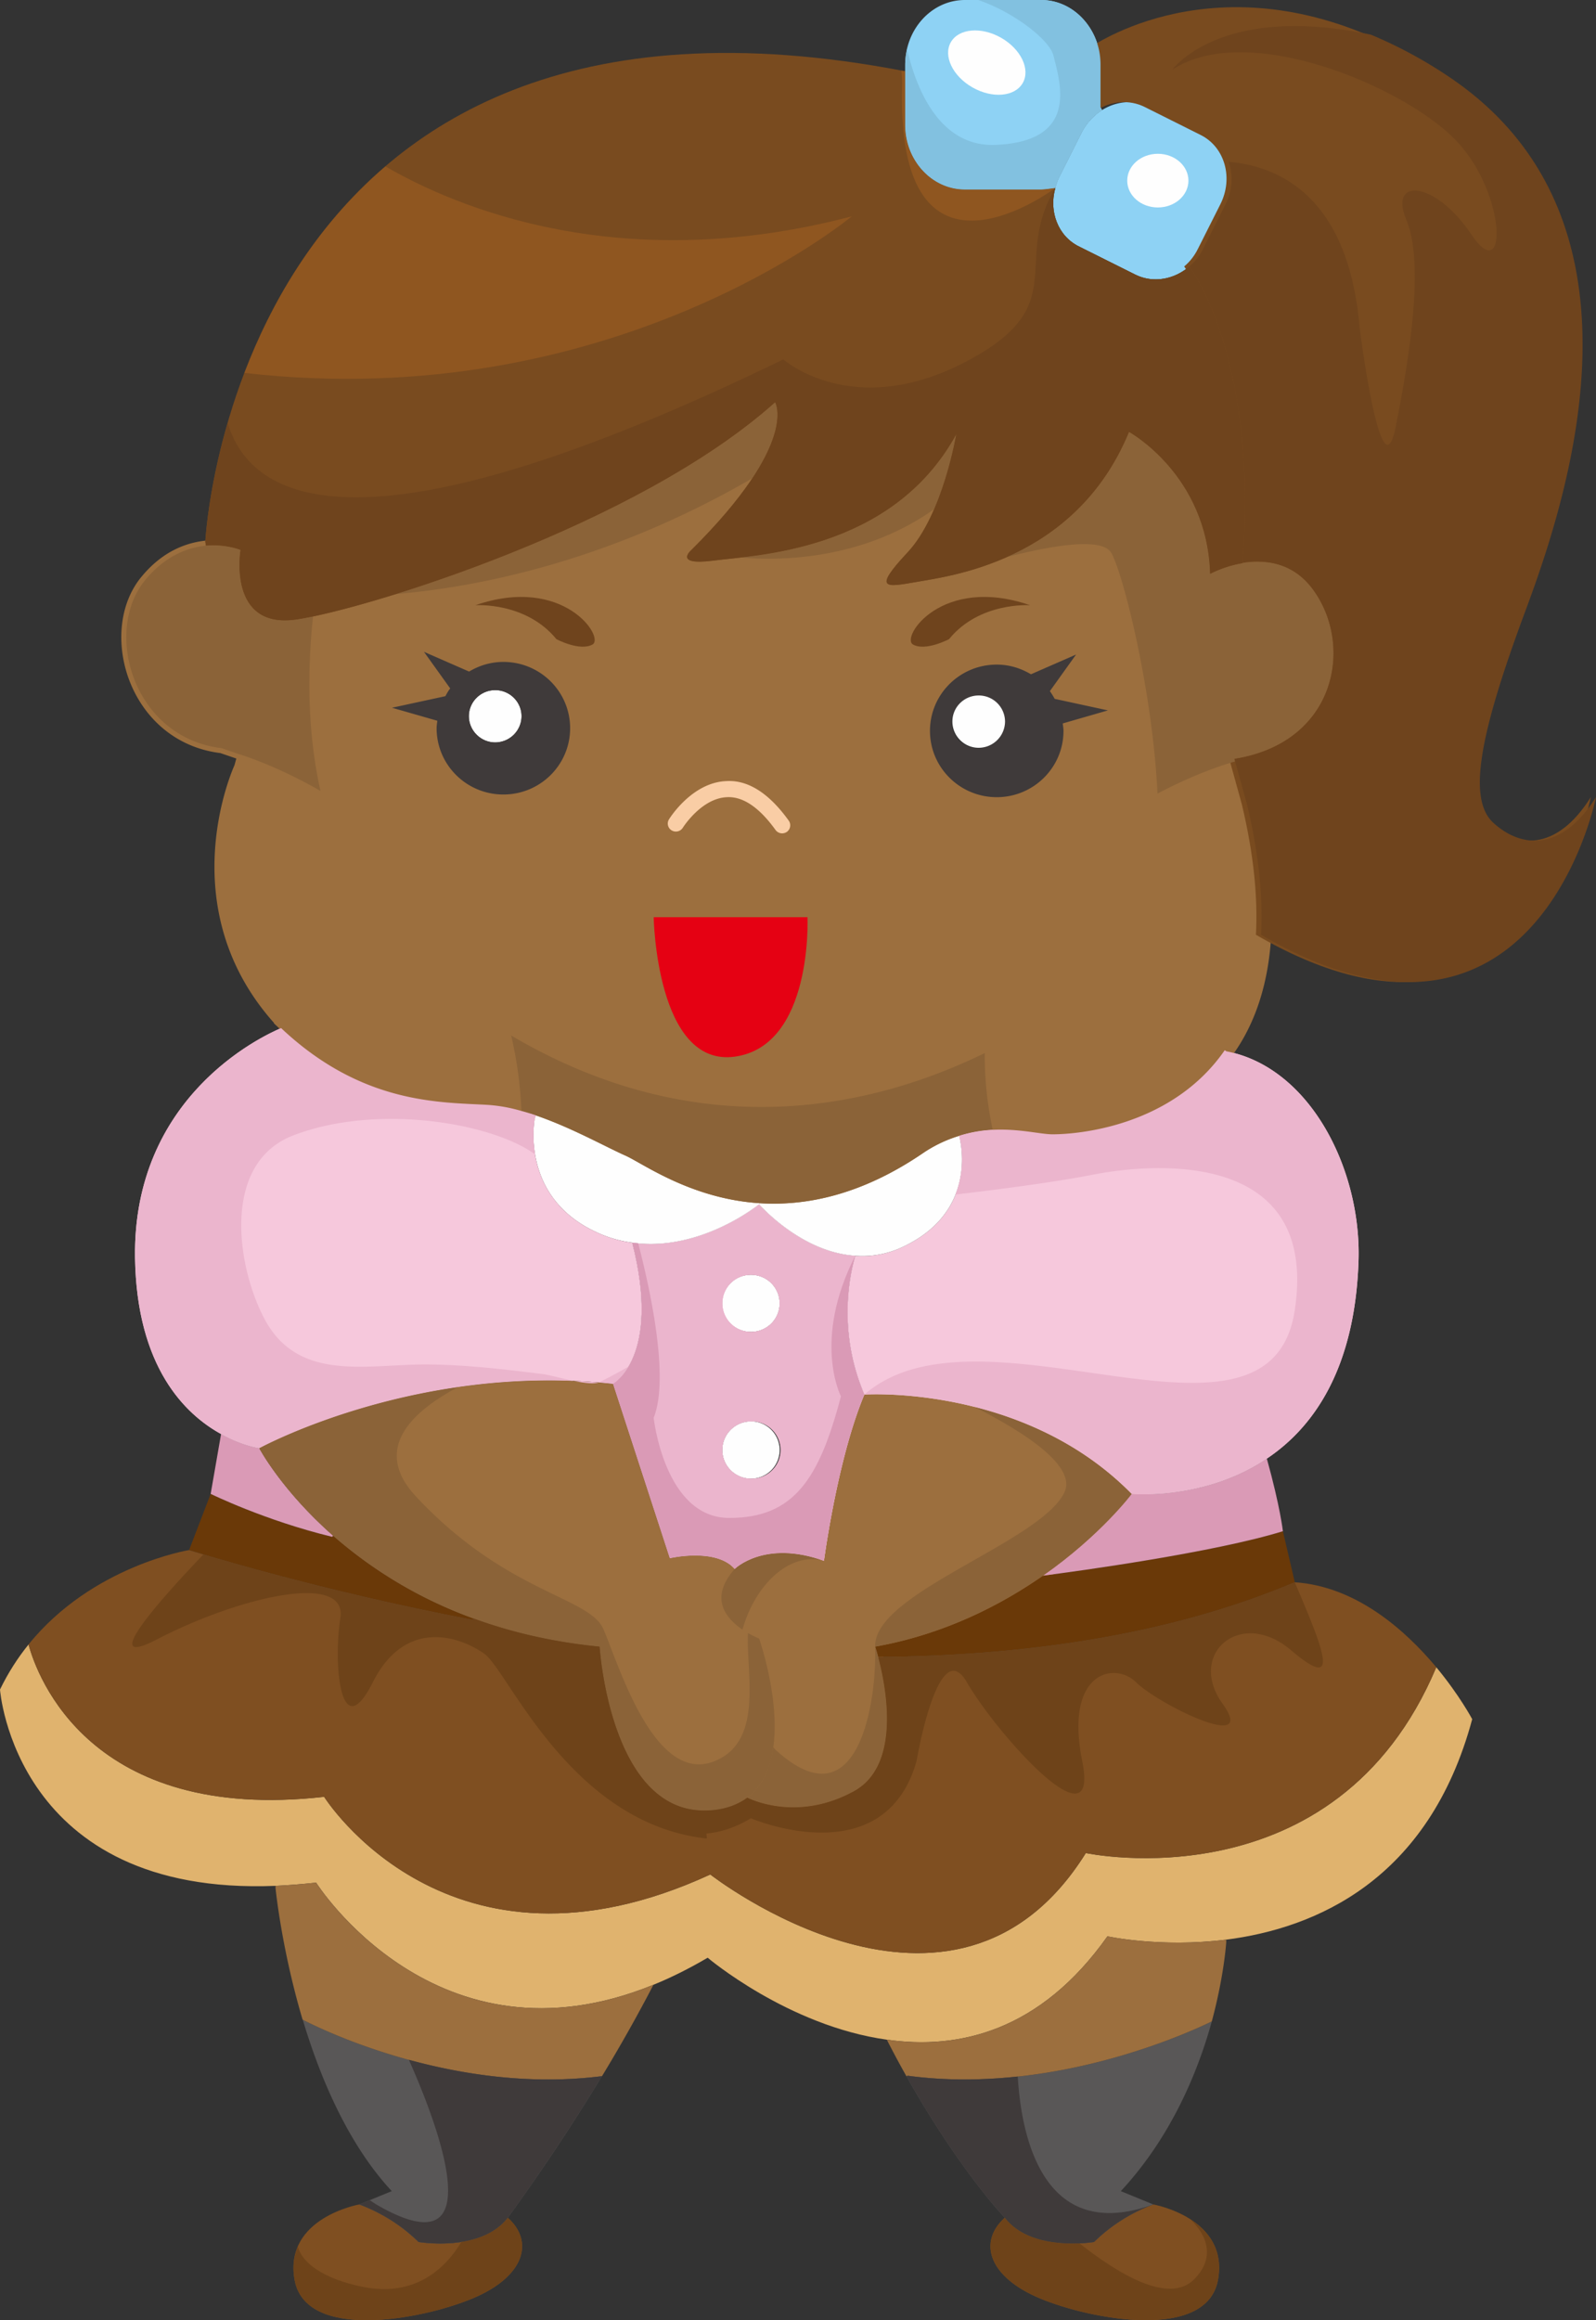 <svg xmlns="http://www.w3.org/2000/svg" width="79.713" height="115.85"><rect width="100%" height="100%" fill="#333333" stroke="none"/><g fill-rule="evenodd" stroke-miterlimit="10" data-paper-data="{&quot;isPaintingLayer&quot;:true}" style="mix-blend-mode:normal"><path fill="#9c6f3e" stroke="#9c6f3e" stroke-width=".5" d="M43.861 82.732c.377 1.424 1.188 5.41-1.231 6.716-2.643 1.436-4.857.526-5.308.31 2.686-2.003.591-7.947.591-7.947s-3.237-1.2-1.218-3.47c0 0 1.479-1.48 4.457-.407 0 0 .668-5.089 2.018-8.304 0 0 7.954-.535 13.351 4.96 0 0-1.532 2.057-4.427 4.082-2.103 1.467-4.92 2.924-8.384 3.546 0 0 .065.19.151.514m-7.166-29.973c3.917-.537 3.636-6.964 3.636-6.964h-7.683s.128 7.498 4.047 6.964m-12.952-22.54s2.515-.18 4.048 1.694c0 0 1.166.623 1.802.268.626-.353-1.446-3.482-5.85-1.962m1.804 3.3c-.561 0-1.079.162-1.522.429l-2.007-.879 1.166 1.63c-.082.107-.155.22-.216.341l-2.373.515 2.016.579c-.01.107-.033.212-.033.332 0 1.628 1.329 2.945 2.969 2.945a2.954 2.954 0 0 0 2.967-2.945 2.954 2.954 0 0 0-2.967-2.947m-10.707-2.59c3.508-.536 16.998-4.683 23.872-10.84 0 0 1.218 2.013-4.176 7.369 0 0-.94.792 1.08.536 2.017-.277 8.901-.407 12.142-6.3 0 0-.67 4.017-2.431 5.893-1.758 1.875-1.077 1.734.401 1.478 1.489-.278 7.966-.942 10.663-7.497 0 0 3.907 2.14 4.047 7.09 0 0 .69-.385 1.618-.535v-.012c1.123-.192 2.613-.053 3.638 1.49 1.899 2.806.95 7.499-4.036 8.292l.032.128-.032.01s-15.1 3.998-12.076 18.383c-.53.03-1.08.107-1.675.299a6.64 6.64 0 0 0-1.812.866c-3.097 2.11-5.872 2.646-8.17 2.497-3.41-.225-5.796-1.97-6.67-2.366-1.015-.452-2.732-1.416-4.49-2.015a8.987 8.987 0 0 0-.734-.225l.01-.033c-.614-13.925-14.169-17.803-14.169-17.803l-.81-.277c-4.447-.536-5.935-5.89-3.777-8.43 1.002-1.202 2.116-1.589 3.001-1.683 1.003-.087 1.725.214 1.725.214s-.68 4.008 2.829 3.471m36.608-.71c-4.414-1.519-6.476 1.61-5.85 1.963.626.355 1.802-.268 1.802-.268 1.522-1.874 4.048-1.694 4.048-1.694m-1.803 3.301a2.955 2.955 0 0 0-2.968 2.947 2.955 2.955 0 0 0 2.968 2.945c1.64 0 2.969-1.317 2.969-2.945 0-.12-.022-.225-.035-.332l2.01-.579-2.365-.515a3.588 3.588 0 0 0-.215-.342l1.164-1.629-2.006.879a2.965 2.965 0 0 0-1.522-.429" data-paper-data="{&quot;origPos&quot;:null}"/><path fill="#7f4f21" d="M57.601 110.069s3.777.664 3.235 3.75c-.538 3.086-6.333 2.014-8.892.942-2.568-1.07-3.108-2.817-1.76-4.028 1.351 1.747 4.457 1.21 4.457 1.21 1.339-1.337 2.96-1.874 2.96-1.874M20.905 111.943s3.108.537 4.457-1.209c1.348 1.21.809 2.957-1.759 4.028-2.558 1.072-8.354 2.142-8.893-.943-.54-3.085 3.236-3.75 3.236-3.75s1.62.537 2.959 1.874"/><path fill="#595757" d="M30.067 103.662a102.67 102.67 0 0 1-4.704 7.072c-1.35 1.746-4.458 1.21-4.458 1.21a8.452 8.452 0 0 0-2.958-1.875l1.62-.664c-2.18-2.346-3.573-5.645-4.446-8.559.376.193 7.273 3.793 14.947 2.816m30.456-2.731c-.69 2.497-2.017 5.754-4.544 8.474l1.621.665s-1.62.535-2.96 1.873c0 0-3.107.537-4.456-1.21 0 0-2.234-2.311-4.91-7.059l.053-.033c7.221.974 14.01-2.13 15.196-2.71"/><path fill="#6a3908" d="M16.642 76.679a22.02 22.02 0 0 0 6.994 4.125l-.032.075c-7.89-1.502-14.16-3.483-14.16-3.483l1.079-2.807s2.698 1.33 6.064 2.144zm48.027 2.325c-6.336 2.678-13.631 3.675-20.808 3.728-.087-.323-.15-.515-.15-.515 3.464-.62 6.28-2.078 8.384-3.545 1.78-.224 8.602-1.17 11.98-2.217z"/><path fill="#e0b36e" d="M16.189 89.716s6.205 9.909 19.287 3.878c0 0 12.151 9.511 18.756-1.07 0 0 12.477 2.667 17.504-9.278 1.157 1.392 1.794 2.593 1.794 2.593-2.17 8.067-7.846 10.442-12.294 11.01-3.303.409-5.924-.168-5.924-.168-3.357 4.743-7.426 5.674-11.019 5.161-4.934-.686-8.948-4.092-8.948-4.092-.928.544-1.834.997-2.707 1.35-10.837 4.424-16.849-5.099-16.849-5.099-.7.076-1.382.13-2.03.16C.733 94.686 0 84.359 0 84.359c.41-.845.896-1.595 1.425-2.248.43 1.585 3.076 8.923 14.764 7.605" data-paper-data="{&quot;origPos&quot;:null}"/><path fill="#7f4f21" d="M64.669 79.004c3.075.204 5.525 2.399 7.068 4.242-5.028 11.946-17.505 9.278-17.505 9.278-6.606 10.582-18.756 1.07-18.756 1.07-13.082 6.031-19.287-3.877-19.287-3.877C4.501 91.034 1.855 83.695 1.425 82.11c3.172-3.931 8.018-4.714 8.018-4.714s6.27 1.981 14.16 3.483l.034-.075c1.833.673 3.928 1.179 6.312 1.413 0 0 .508 8.183 5.223 8.183.141 0 .292-.009.443-.019.713-.075 1.272-.301 1.705-.623.453.217 2.666 1.126 5.31-.31 2.419-1.306 1.608-5.291 1.231-6.716 7.177-.053 14.472-1.05 20.808-3.728"/><path fill="#8ed2f4" d="M59.401 13.305c-.756.655-1.812.849-2.697.407l-2.806-1.401c-1.057-.515-1.522-1.759-1.188-2.926a2.76 2.76 0 0 1 .195-.547l1.111-2.206a2.94 2.94 0 0 1 1.026-1.136c.722-.45 1.608-.536 2.375-.16l2.805 1.403c1.207.6 1.652 2.152.982 3.47l-1.112 2.209c-.166.34-.4.643-.69.887"/><path fill="#8ed2f4" d="M45.21 3.557v-.321C45.21 1.446 46.547 0 48.189 0h3.809c1.339 0 2.46.966 2.84 2.283.085.3.127.62.127.953v2.12l.077.14a2.94 2.94 0 0 0-1.026 1.136l-1.111 2.206c-.084.175-.15.358-.195.547-.182.022-.54.076-.712.076h-3.81c-1.64 0-2.978-1.446-2.978-3.225z"/><path fill="#fefefe" d="M38.94 72.395c0 .793-.637 1.435-1.435 1.435a1.43 1.43 0 1 1 0-2.86 1.43 1.43 0 0 1 1.435 1.425m-1.435-8.743c.798 0 1.435.632 1.435 1.426 0 .792-.637 1.423-1.435 1.423-.8 0-1.436-.631-1.436-1.423 0-.794.636-1.426 1.436-1.426"/><path fill="#da9ab6" d="M12.951 72.309s1.1 2.09 3.691 4.37l-.055.055c-3.366-.815-6.065-2.144-6.065-2.144l.52-2.989c1.066.602 1.909.707 1.909.707m43.57 2.281s3.604.353 6.746-1.756l.01.012c.669 2.409.798 3.61.798 3.61-3.377 1.048-10.199 1.992-11.98 2.217 2.893-2.026 4.426-4.082 4.426-4.082"/><path fill="#f6c8dc" d="M43.17 69.631c-1.35 3.213-2.018 8.302-2.018 8.302-2.979-1.071-4.457.408-4.457.408-.94-1.073-3.24-.537-3.24-.537l-2.837-8.709s2.43-1.329.96-7.049c3.41.483 6.335-1.918 6.335-1.918s2.084 2.401 4.804 2.572c-.216.718-.95 3.674.453 6.93m-5.665 4.2a1.431 1.431 0 1 0 0-2.86 1.43 1.43 0 1 0 0 2.86m0-10.178a1.424 1.424 0 1 0 0 2.849c.798 0 1.435-.63 1.435-1.423 0-.794-.637-1.426-1.435-1.426"/><path fill="#ebb5cd" d="M43.17 69.631c-1.35 3.213-2.018 8.302-2.018 8.302-2.979-1.071-4.457.408-4.457.408-.94-1.073-3.24-.537-3.24-.537l-2.837-8.709s2.43-1.329.96-7.049c3.41.483 6.335-1.918 6.335-1.918s2.084 2.401 4.804 2.572c-.216.718-.95 3.674.453 6.93m-5.665 4.2a1.431 1.431 0 1 0 0-2.86 1.43 1.43 0 1 0 0 2.86m0-10.178a1.424 1.424 0 1 0 0 2.849c.798 0 1.435-.63 1.435-1.423 0-.794-.637-1.426-1.435-1.426"/><path fill="#f6c8dc" d="M49.582 56.413c1.314-.068 2.384.224 2.987.224 1.383 0 6.002-.44 8.603-4.2l.075.054c4.189.802 6.745 5.892 6.606 10.445-.174 5.42-2.257 8.343-4.586 9.897-3.142 2.109-6.746 1.757-6.746 1.757-5.397-5.494-13.35-4.959-13.35-4.959-1.404-3.257-.67-6.212-.454-6.932a4.674 4.674 0 0 0 2.342-.429c3.67-1.701 2.99-5.013 2.848-5.558a6.555 6.555 0 0 1 1.675-.3"/><path fill="#fefefe" d="M37.925 60.075c2.298.15 5.073-.386 8.17-2.497a6.64 6.64 0 0 1 1.812-.866c.141.545.822 3.857-2.849 5.56a4.684 4.684 0 0 1-2.342.427c-2.719-.17-4.802-2.57-4.802-2.57z"/><path fill="#fefefe" d="M26.766 55.694c1.757.6 3.474 1.563 4.49 2.014.873.397 3.26 2.143 6.67 2.367l-.012.053s-2.925 2.401-6.336 1.918a5.943 5.943 0 0 1-1.629-.451c-4.047-1.744-3.239-5.751-3.239-5.751z"/><path fill="#f6c8dc" d="M26.031 55.469c.247.063.487.139.734.225l-.055.15s-.808 4.006 3.24 5.75c.549.239 1.1.387 1.628.452 1.47 5.72-.96 7.05-.96 7.05-9.843-1.074-17.667 3.212-17.667 3.212s-.843-.106-1.91-.706c-1.792-.985-4.21-3.332-4.297-8.795-.119-8.035 6.303-11.055 7.297-11.474 4.058 3.826 7.964 3.696 10.328 3.836.563.038 1.12.139 1.662.3"/><path fill="#9c6f3e" stroke="#9c6f3e" stroke-width=".5" d="M63.243 46.662v.013c-.14 2.484-.83 4.358-1.814 5.762-2.6 3.76-7.22 4.2-8.603 4.2-.603 0-1.673-.292-2.988-.224-3.022-14.386 12.077-18.384 12.077-18.384l.031-.01.595 2.151c.603 2.53.798 4.672.702 6.491M12.13 37.634s13.555 3.877 14.17 17.803l-.01.031a7.685 7.685 0 0 0-1.662-.3c-2.364-.138-6.272-.01-10.33-3.835a7.29 7.29 0 0 1-.323-.31c-5.266-5.763-2.03-12.726-2.03-12.726z" data-paper-data="{&quot;origPos&quot;:null}"/><path fill="#e50113" d="M40.331 45.796s.28 6.427-3.636 6.964c-3.918.534-4.047-6.964-4.047-6.964z"/><path fill="#6f441d" d="M23.743 30.219c4.405-1.52 6.476 1.609 5.85 1.962-.637.354-1.803-.268-1.803-.268-1.53-1.874-4.047-1.694-4.047-1.694m27.704 0s-2.525-.18-4.046 1.694c0 0-1.176.622-1.801.268-.628-.353 1.435-3.482 5.847-1.962" data-paper-data="{&quot;origPos&quot;:null}"/><path fill="#794b1f" d="M54.709 5.357V3.236c0-.332-.043-.653-.13-.953C55.82 1.491 62.9-2.42 72.193 3.889c10.252 6.963 6.065 20.355 3.778 26.503-2.3 6.17-2.98 9.513-1.62 10.711 1.34 1.21 3.357 1.48 5.105-1.305-.14.695-3.27 14.685-16.727 6.876v-.012c.096-1.819-.098-3.962-.702-6.491l-.594-2.15-.031-.13c4.984-.793 5.933-5.484 4.035-8.292-1.025-1.542-2.516-1.681-3.638-1.488.756-9.793-2.277-14.292-2.655-14.806.282-.236.518-.535.69-.887l1.113-2.21c.67-1.317.226-2.868-.981-3.469L57.16 5.335c-.768-.375-1.653-.288-2.375.16z" data-paper-data="{&quot;origPos&quot;:null}"/><path fill="#794b1f" d="M10.253 27.049S11.72-2.913 45.21 3.558v2.68c0 1.777 1.337 3.223 2.978 3.223h3.81c.173 0 .53-.053.713-.076-.335 1.167.13 2.411 1.187 2.926l2.806 1.403c.885.44 1.942.247 2.697-.408.378.515 3.41 5.014 2.656 14.805v.012c-.93.15-1.619.535-1.619.535-.14-4.95-4.047-7.091-4.047-7.091-2.698 6.556-9.174 7.22-10.664 7.498-1.477.256-2.157.397-.4-1.478 1.76-1.875 2.43-5.893 2.43-5.893-3.24 5.893-10.123 6.022-12.141 6.3-2.02.255-1.08-.536-1.08-.536 5.395-5.357 4.176-7.37 4.176-7.37-6.874 6.157-20.365 10.304-23.872 10.841-3.508.536-2.829-3.472-2.829-3.472s-.721-.3-1.726-.215l-.032-.192z" data-paper-data="{&quot;origPos&quot;:null}"/><path fill="#9c6f3e" d="M44.293 101.843c3.594.512 7.662-.419 11.02-5.164 0 0 2.62.58 5.924.17l.01.098s-.097 1.66-.723 3.984c-1.187.58-7.975 3.685-15.196 2.71l-.053.033a46.823 46.823 0 0 1-.982-1.831m-29.182-1.007c-1.059-3.568-1.35-6.568-1.35-6.568v-.107a33.32 33.32 0 0 0 2.027-.16s6.013 9.523 16.85 5.099a78.378 78.378 0 0 1-2.57 4.563c-7.674.975-14.57-2.624-14.947-2.816 0-.011-.01-.011-.01-.011M37.321 89.759c-.433.321-.993.547-1.705.622a6.75 6.75 0 0 1-.445.019c-4.714 0-5.221-8.183-5.221-8.183-2.385-.234-4.48-.74-6.314-1.413a22.02 22.02 0 0 1-6.994-4.125c-2.59-2.28-3.692-4.371-3.692-4.371s7.826-4.286 17.669-3.213l2.836 8.71s2.3-.537 3.24.535c-2.019 2.271 1.22 3.472 1.22 3.472s2.094 5.944-.594 7.947" data-paper-data="{&quot;origPos&quot;:null}"/><path fill="#f9cda5" d="M39.064 41.61a.409.409 0 0 1-.33-.169c-.799-1.113-1.618-1.677-2.415-1.637-1.277.04-2.208 1.511-2.217 1.528a.409.409 0 0 1-.556.13.396.396 0 0 1-.132-.552c.044-.074 1.162-1.852 2.875-1.91 1.089-.063 2.138.628 3.104 1.974a.405.405 0 0 1-.095.564.43.43 0 0 1-.234.072"/><path fill="#8b6338" d="M15.635 30.779c-.364 3.449-.159 6.332.371 8.712-2.324-1.336-4.134-1.857-4.134-1.857l-.809-.279c-4.447-.535-5.936-5.89-3.778-8.43 1.003-1.2 2.116-1.588 3-1.682 1.004-.087 1.726.215 1.726.215s-.679 4.007 2.829 3.471c.225-.036.494-.085.795-.15m21.935-6.897c-7.22 4.191-13.802 5.441-17.808 5.781 5.613-1.75 13.994-5.135 18.951-9.575 0 0 .647 1.094-1.143 3.794m9.086 1.54c-3.759 2.674-8.11 2.558-9.646 2.412 2.837-.325 8.051-1.233 10.747-6.142 0 0-.322 1.924-1.1 3.73m2.527 27.158a17.668 17.668 0 0 0 .398 3.833 6.546 6.546 0 0 0-1.674.299 6.64 6.64 0 0 0-1.813.866c-3.097 2.111-5.872 2.647-8.169 2.498-3.41-.225-5.798-1.971-6.67-2.368-1.016-.45-2.732-1.415-4.49-2.015a9.812 9.812 0 0 0-.735-.225l.01-.032a20.14 20.14 0 0 0-.51-3.732c9.287 5.471 17.809 3.73 23.653.876m16.509-22.982c1.898 2.807.949 7.499-4.035 8.293l.03.128-.03.01s-1.704.455-3.846 1.597c-.26-5.335-1.78-11.18-2.32-12.038-.493-.784-3.04-.332-5.24.236 2.24-.987 4.714-2.797 6.138-6.257 0 0 3.908 2.14 4.048 7.09a5.455 5.455 0 0 1 1.618-.535v-.012c1.122-.191 2.613-.053 3.638 1.489m-27.78 52.213s2.095 5.944-.593 7.947c-.433.321-.993.547-1.706.621-.151.01-.302.02-.445.02-4.713 0-5.22-8.183-5.22-8.183-2.384-.233-4.48-.74-6.314-1.413a22.02 22.02 0 0 1-6.995-4.125c-2.589-2.28-3.69-4.372-3.69-4.372s4.02-2.187 9.907-3.04c-2.447 1.308-4.224 3.157-2.082 5.453 4.497 4.82 8.634 5 9.353 6.606.719 1.607 2.518 7.855 5.575 6.605 2.461-1.006 1.546-4.436 1.656-6.39.311.178.554.271.554.271" data-paper-data="{&quot;origPos&quot;:null}"/><path fill="#8b6338" d="M41.153 77.933c-1.71-.479-3.449 1.202-4.07 3.437-.796-.539-1.698-1.557-.388-3.03 0 0 1.478-1.479 4.457-.407m-2.388 9.462c4.137 3.749 5.037-2.499 4.945-5.177.056.17.107.341.152.514.376 1.424 1.187 5.41-1.23 6.716-2.645 1.436-4.858.526-5.31.31.785-.584 1.153-1.51 1.295-2.52.053.05.091.107.148.157m9.908-17.147c2.499.633 5.429 1.878 7.849 4.342 0 0-1.532 2.056-4.427 4.082-2.104 1.466-4.92 2.925-8.384 3.546-.09-2.679 8.186-5.177 9.442-7.677.653-1.297-1.884-2.974-4.48-4.293" data-paper-data="{&quot;origPos&quot;:null}"/><path fill="#ebb5cd" d="M29.95 69.007c.49-.241.972-.5 1.443-.776-.377.64-.775.864-.775.864-9.842-1.072-17.667 3.214-17.667 3.214s-.844-.106-1.91-.707c-1.791-.985-4.21-3.331-4.296-8.796-.119-8.033 6.303-11.054 7.296-11.472 4.057 3.824 7.965 3.696 10.33 3.834.563.04 1.12.14 1.66.3.248.065.493.14.735.225l-.055.15s-.155.78.014 1.797c-2.088-1.54-7.813-2.576-12.067-.953-3.591 1.373-2.854 6.497-1.457 9.151 1.687 3.197 5.117 2.276 8.102 2.29 1.933.009 3.885.242 5.8.479.559.067 2.338.65 2.847.4m31.298-16.516c4.188.802 6.745 5.892 6.605 10.445-.173 5.42-2.257 8.343-4.587 9.897-3.14 2.109-6.745 1.757-6.745 1.757-5.396-5.494-13.35-4.959-13.35-4.959 5.844-5.089 20.236 4.019 21.494-4.195 1.26-8.215-7.374-7.319-10.072-6.785-2.085.413-5.448.827-6.875.993.533-1.34.272-2.612.19-2.932a6.52 6.52 0 0 1 1.674-.299c1.315-.068 2.385.224 2.989.224 1.382 0 6-.44 8.6-4.2l.077.054"/><path fill="#da9ab6" d="M42.716 62.7c-.216.718-.948 3.675.454 6.93-1.349 3.215-2.018 8.304-2.018 8.304-2.979-1.073-4.457.407-4.457.407-.94-1.074-3.24-.537-3.24-.537l-2.837-8.708s2.429-1.33.96-7.05c.1.014.196.018.296.028.552 2.106 1.59 6.69.774 8.718 0 0 .539 5 3.777 5 3.237 0 4.496-1.966 5.575-6.071 0 0-1.444-2.793.717-7.022"/><path fill="#8f5620" d="M51.998 9.46c.172 0 .531-.053.712-.076 0 0-8.012 6.063-7.651-5.187.006-.232-.018-.449-.035-.669.063.012.122.018.186.028v2.68c0 1.778 1.338 3.224 2.979 3.224z" data-paper-data="{&quot;origPos&quot;:null}"/><path fill="#6f441d" d="M59.401 13.305c.378.514 3.411 5.013 2.655 14.806v.01c-.927.151-1.617.536-1.617.536-.141-4.949-4.049-7.09-4.049-7.09-2.697 6.554-9.173 7.219-10.663 7.498-1.477.255-2.157.395-.4-1.479 1.761-1.875 2.43-5.892 2.43-5.892-3.239 5.892-10.123 6.021-12.14 6.3-2.021.254-1.08-.537-1.08-.537 5.394-5.356 4.176-7.37 4.176-7.37-6.875 6.158-20.366 10.305-23.872 10.84-3.509.537-2.829-3.47-2.829-3.47s-.723-.3-1.726-.215l-.032-.192s.129-2.519 1.116-5.934c1.184 3.936 6.751 7.03 27.754-3.17 0 0 3.418 3.032 8.993.178 5.576-2.856 2.351-4.98 4.593-8.739-.334 1.167.131 2.411 1.188 2.926l2.806 1.401c.885.442 1.941.248 2.697-.407" data-paper-data="{&quot;origPos&quot;:null}"/><path fill="#8f5620" d="M42.541 10.803S30.623 20.735 12.21 18.62c1.301-3.41 3.461-7.246 7.041-10.31 3.509 2.033 11.727 5.528 23.29 2.493" data-paper-data="{&quot;origPos&quot;:null}"/><path fill="#6f441d" d="M74.608 41.103c1.339 1.21 3.357 1.481 5.105-1.304-.14.694-3.27 14.684-16.727 6.876v-.013c.096-1.82-.098-3.961-.702-6.491l-.595-2.151-.03-.128c4.984-.793 5.933-5.486 4.035-8.292-1.025-1.543-2.516-1.682-3.638-1.49.756-9.791-2.277-14.29-2.654-14.804.29-.245.525-.548.69-.889l1.112-2.208c.34-.659.4-1.428.164-2.131 2.546.224 5.98 1.758 6.536 8.26 0 0 1.078 8.57 1.798 5 .718-3.571 1.437-8.214.54-10.356-.901-2.143 1.437-1.963 3.237.713 1.798 2.678 1.798-1.963-.72-4.64-2.517-2.679-10.433-6.07-14.21-3.571 0 0 2.385-3.346 9.922-1.752a22.331 22.331 0 0 1 3.979 2.157c10.252 6.963 6.065 20.353 3.778 26.503-2.3 6.171-2.98 9.513-1.62 10.711" data-paper-data="{&quot;origPos&quot;:null}"/><path fill="#82c1e0" d="m54.966 5.356.076.14a2.93 2.93 0 0 0-1.026 1.136l-1.111 2.206a2.634 2.634 0 0 0-.194.547c-.183.022-.541.076-.713.076H48.19c-1.642 0-2.98-1.446-2.98-3.225v-3a3.53 3.53 0 0 1 .096-.78c.433 1.885 1.575 4.9 4.428 4.778 4.139-.179 3.238-3.037 2.879-4.465C52.421 2 50.664.618 48.857 0h3.141c1.339 0 2.46.966 2.838 2.283.087.3.13.621.13.953v2.121z"/><path fill="#fefefe" d="M51.078 4.151c-.398.683-1.52.778-2.51.212-.989-.563-1.472-1.577-1.076-2.26.398-.685 1.522-.78 2.511-.216.99.566 1.474 1.58 1.075 2.264m8.279 4.868c0 .74-.684 1.34-1.527 1.34-.847 0-1.53-.6-1.53-1.34 0-.74.683-1.34 1.53-1.34.843 0 1.527.6 1.527 1.34"/><path fill="#6e4319" d="M64.669 79.004c1.444 3.391 2.333 5.537-.185 3.394-2.516-2.144-5.216.178-3.418 2.676 1.799 2.501-3.237 0-4.317-1.07-1.077-1.071-3.597-.535-2.697 3.928.899 4.462-4.317-1.429-5.756-3.928-1.438-2.502-2.518 3.928-2.518 3.928-1.618 5.713-8.273 2.856-8.273 2.856-.912.544-1.684.718-2.224.76l.024.251c-6.82-.738-9.926-8.383-11.112-9.223-1.258-.894-3.958-1.786-5.576 1.428-1.618 3.214-1.978-.894-1.618-3.214.358-2.319-5.038-1.07-9.174 1.072-3.042 1.576.336-2.16 2.334-4.247a141.54 141.54 0 0 0 13.444 3.264l.034-.075c1.833.673 3.928 1.179 6.312 1.413 0 0 .508 8.183 5.223 8.183.141 0 .292-.009.443-.019.713-.075 1.272-.301 1.705-.623.453.217 2.666 1.126 5.31-.31 2.419-1.306 1.608-5.291 1.231-6.716 7.177-.053 14.472-1.05 20.808-3.728"/><path fill="#3f3a3a" d="M20.421 102.846c2.66.727 6.064 1.272 9.646.817-2.439 4.017-4.705 7.07-4.705 7.07-1.349 1.747-4.457 1.21-4.457 1.21a8.445 8.445 0 0 0-2.959-1.873l.52-.214c.111.071.22.15.33.215 5.975 3.47 2.978-4.19 1.625-7.225m30.412.835c.169 2.889 1.205 8.393 6.767 6.388a8.434 8.434 0 0 0-2.958 1.875s-3.107.536-4.457-1.21c0 0-2.235-2.312-4.91-7.06l.052-.033c1.899.259 3.763.227 5.506.04"/><path fill="#6e4319" d="M25.363 110.734c1.348 1.209.808 2.957-1.759 4.027-2.559 1.072-8.355 2.144-8.893-.942-.116-.654-.027-1.193.168-1.647.193.81 1.281 1.609 3.198 2.004 2.722.564 4.226-1.001 4.966-2.235.843-.131 1.74-.458 2.32-1.207M59.449 110.807c.866.554 1.655 1.485 1.387 3.011-.538 3.087-6.333 2.015-8.891.943-2.568-1.07-3.109-2.818-1.76-4.028.941 1.217 2.732 1.327 3.734 1.28 1.902 1.505 4.447 3.059 5.71 1.807 1.06-1.052.704-2.167-.18-3.013"/><path fill="#fefefe" d="M51.605 37.262a1.3 1.3 0 0 1-.925-2.22 1.3 1.3 0 0 1 .925-.377 1.3 1.3 0 0 1 1.31 1.299c0 .72-.585 1.298-1.31 1.298M26.05 35.759a1.32 1.32 0 0 1-1.32 1.31c-.717 0-1.312-.59-1.312-1.31 0-.72.595-1.3 1.312-1.3.725 0 1.32.58 1.32 1.3"/><path fill="#3f3a3a" d="M47.526 36.061c0 .723.583 1.299 1.31 1.299a1.3 1.3 0 1 0 0-2.598 1.3 1.3 0 0 0-1.31 1.3m2.256 3.742c-1.841 0-3.334-1.483-3.334-3.31 0-1.83 1.493-3.31 3.334-3.31.63 0 1.2.182 1.71.483l2.253-.986-1.308 1.827c.084.12.169.254.24.386l2.658.576-2.256.651c.013.12.037.24.037.374 0 1.826-1.494 3.309-3.334 3.309m-21.307-3.443c0 1.827-1.49 3.309-3.334 3.309-1.841 0-3.334-1.482-3.334-3.31 0-.132.023-.253.035-.373l-2.264-.649 2.666-.577c.072-.133.145-.266.242-.387l-1.31-1.827 2.254.985c.498-.3 1.08-.482 1.71-.482 1.845 0 3.335 1.482 3.335 3.31m-3.745-1.9c-.717 0-1.311.578-1.311 1.298 0 .722.594 1.312 1.31 1.312.727 0 1.32-.59 1.32-1.312a1.31 1.31 0 0 0-1.32-1.299"/><path fill="#fefefe" d="M48.877 34.726a1.31 1.31 0 0 1 1.32 1.299 1.32 1.32 0 0 1-1.32 1.313c-.717 0-1.31-.59-1.31-1.313 0-.72.593-1.299 1.31-1.299"/></g></svg>